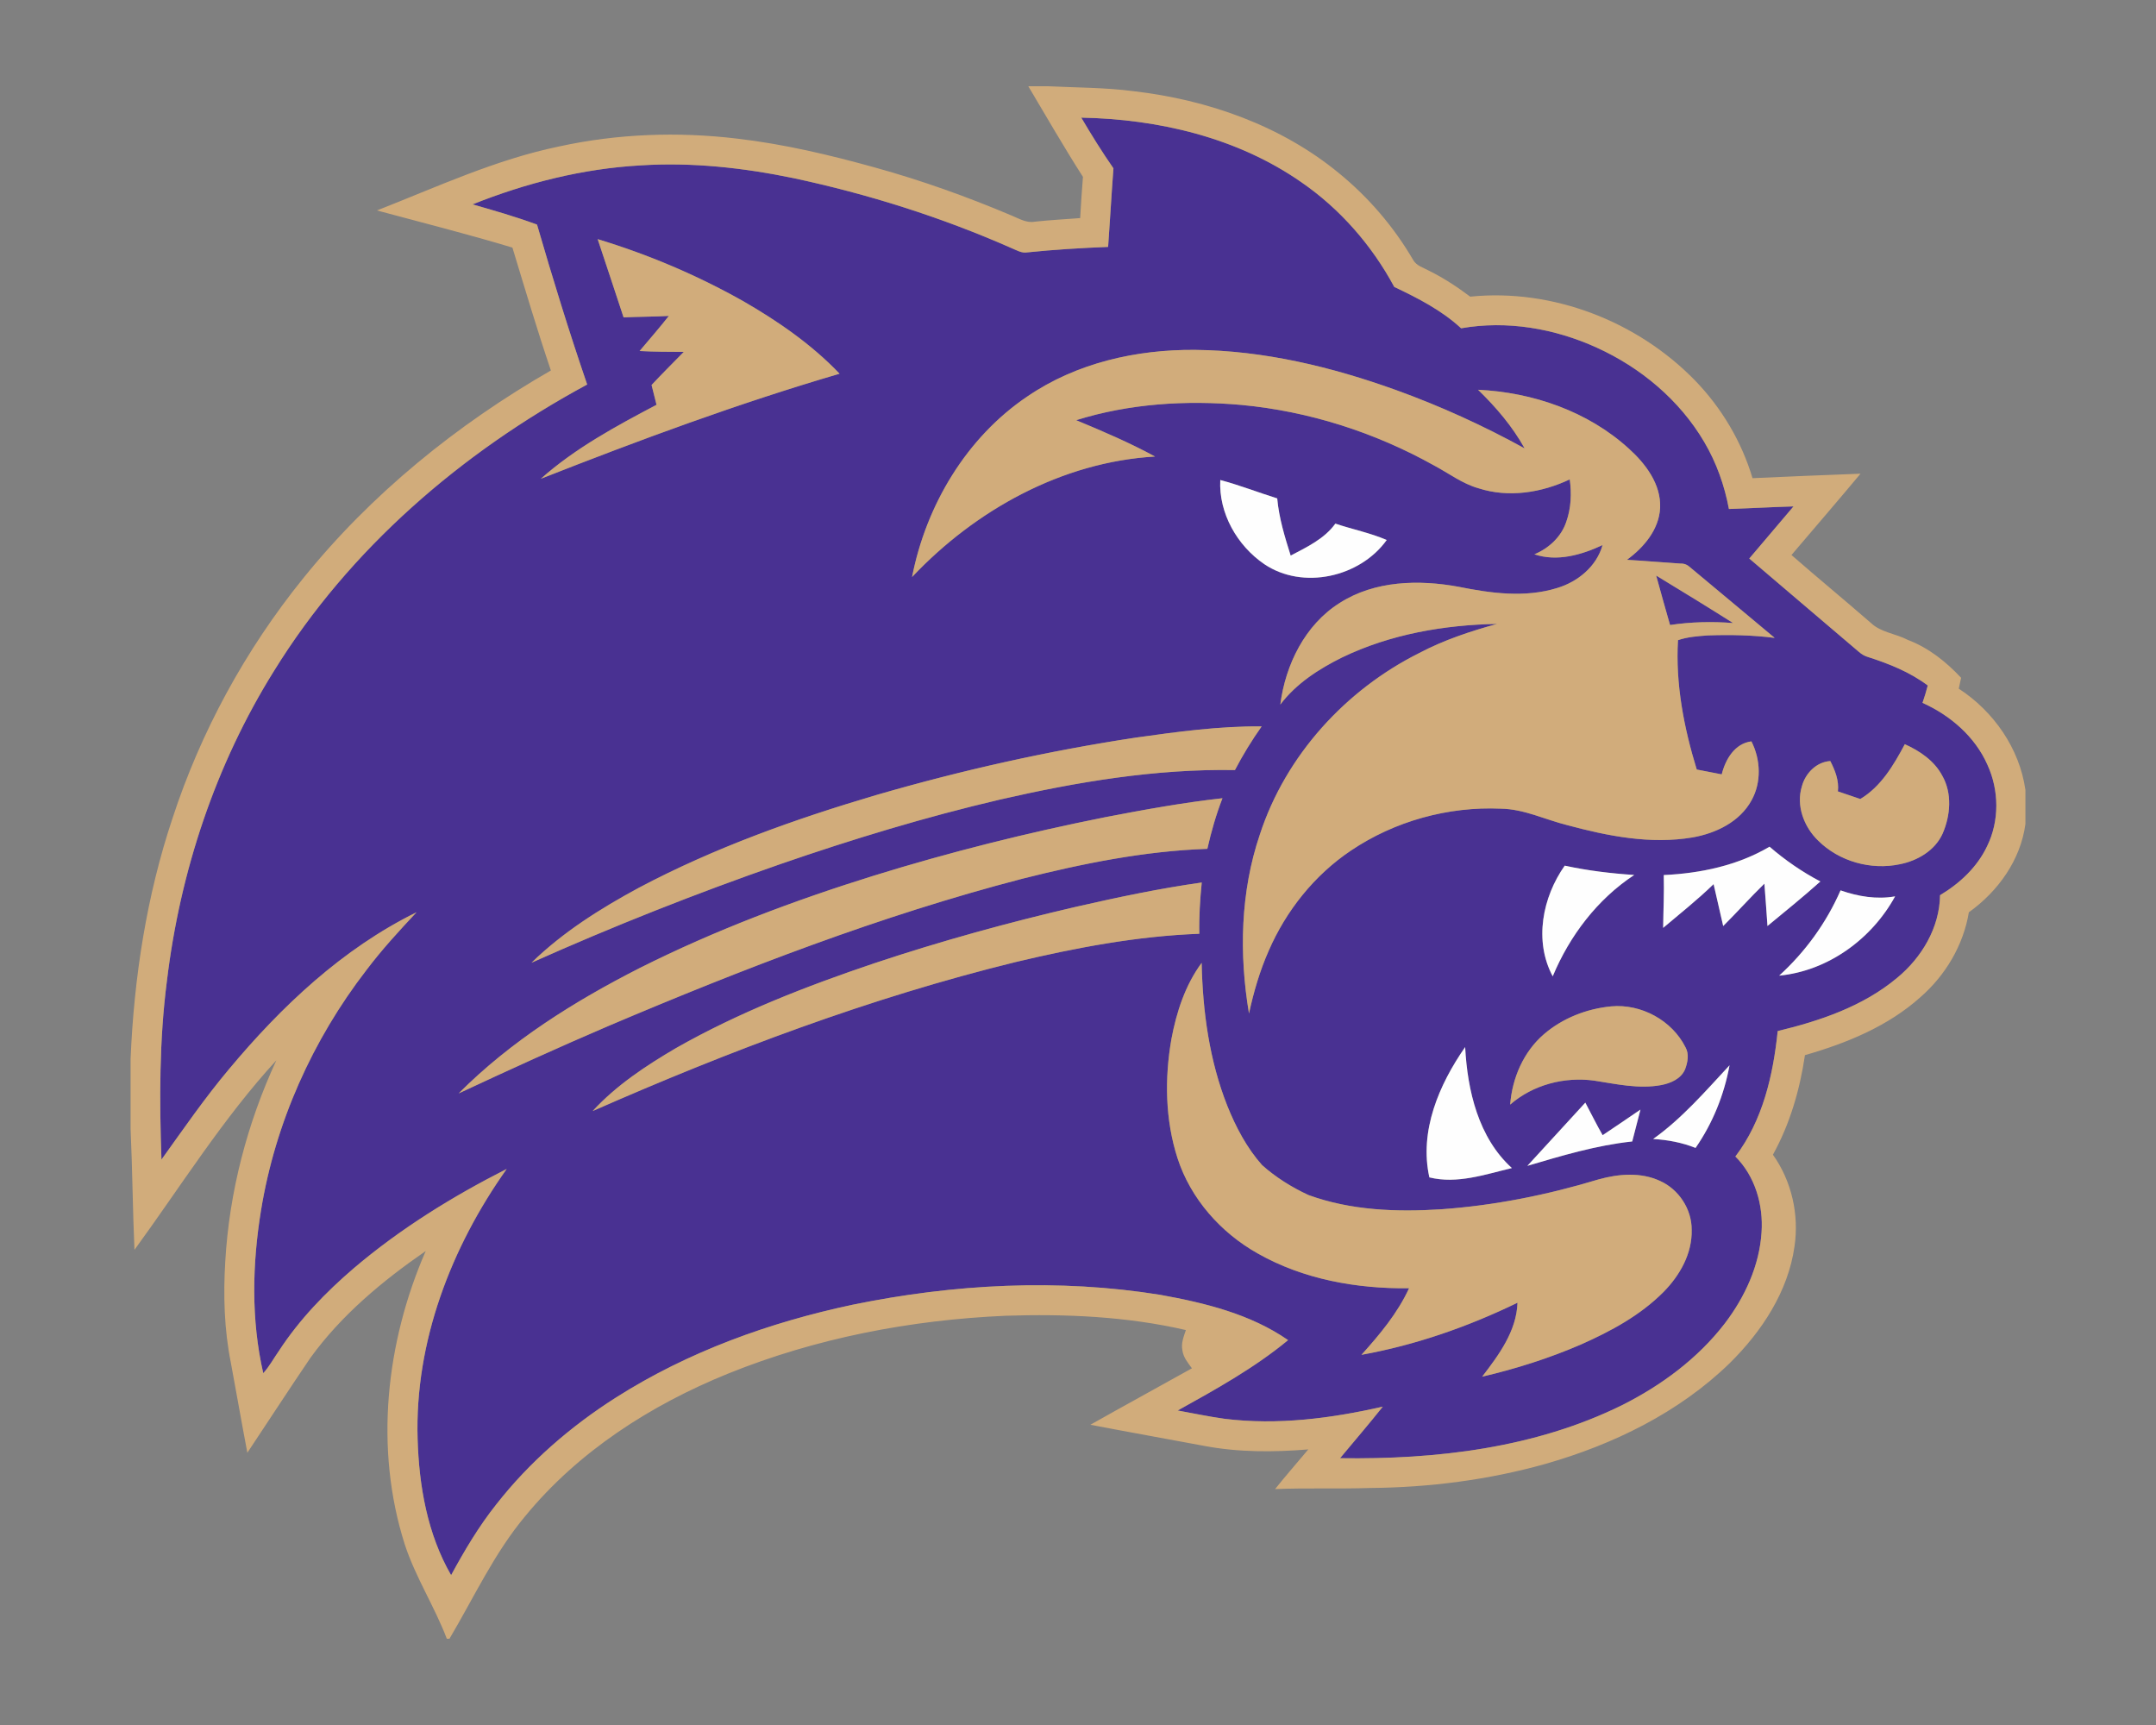 <?xml version="1.0" encoding="UTF-8"?>
<!DOCTYPE svg PUBLIC "-//W3C//DTD SVG 1.1//EN" "http://www.w3.org/Graphics/SVG/1.1/DTD/svg11.dtd">
<!-- Creator: CorelDRAW -->
<svg xmlns="http://www.w3.org/2000/svg" xml:space="preserve" width="2000px" height="1600px" version="1.1" style="shape-rendering:geometricPrecision; text-rendering:geometricPrecision; image-rendering:optimizeQuality; fill-rule:evenodd; clip-rule:evenodd"
viewBox="0 0 2000 1600"
 xmlns:xlink="http://www.w3.org/1999/xlink">
 <rect x="0" y="0" width="2000" height="1600" fill="#808080" stroke="none"/>
 <defs>
  <style type="text/css">
   <![CDATA[
    .fil0 {fill:#493192;fill-rule:nonzero}
    .fil1 {fill:#D1AC7B;fill-rule:nonzero}
    .fil2 {fill:#FEFEFE;fill-rule:nonzero}
   ]]>
  </style>
 </defs>
 <g id="Capa_x0020_1">
  <g id="Western_x0020_Carolina_x0020_Catamounts.cdr">
   <path class="fil0" d="M1003.04 109.12c71.5,1.35 144.68,18.47 204,59.79 36.11,24.83 65.62,58.7 86.35,97.24 21.97,10.42 43.98,21.67 62.01,38.35 42.45,-7.52 86.7,0.16 125.72,17.9 40.84,18.51 76.96,48.69 99.8,87.54 11.29,19.13 18.85,40.35 22.9,62.17 19.97,-0.66 39.95,-1.8 59.93,-2.39 -13.62,16.16 -27.41,32.18 -41.03,48.34 33.81,29 67.91,57.69 101.76,86.65 2.42,2.12 5.26,3.82 8.41,4.71 19.5,6.24 38.9,14.01 55.38,26.4 -1.37,5.44 -3.06,10.79 -4.86,16.11 25.78,11.59 48.7,31.29 60.25,57.49 10.83,23.63 11.2,52.04 -0.35,75.5 -9.16,19.4 -25.39,34.53 -43.63,45.41 -0.41,30.13 -17.03,57.94 -39.88,76.73 -31.5,26.38 -71.37,39.82 -110.73,49.31 -4.18,40.87 -13.89,83.1 -39.26,116.34 18.28,18.24 26.03,44.87 24.29,70.26 -1.94,30.93 -15.45,60.09 -34.03,84.5 -25.05,32.6 -58.88,57.54 -95.41,75.91 -80.78,39.84 -172.5,50.47 -261.57,49.17 13.25,-15.91 26.74,-31.63 39.65,-47.82 -47.93,10.93 -97.64,17.35 -146.7,11.29 -14.62,-2.05 -29.07,-5.07 -43.56,-7.72 35.38,-19.66 71.09,-39.41 102.4,-65.28 -34.93,-24.21 -77.14,-34.52 -118.38,-41.97 -94.58,-15.29 -191.79,-10.1 -285.42,9.12 -77.23,16.37 -152.82,43.59 -219.65,86.08 -42.01,26.7 -80.23,59.77 -110.97,99.04 -16.26,20.39 -29.56,42.88 -41.99,65.74 -22.01,-38.06 -29.79,-82.77 -31.07,-126.22 -2.76,-90.03 31.04,-177.89 82.63,-250.56 -50.33,25.53 -98.72,55.45 -141.78,92.05 -26.26,22.49 -50.56,47.65 -69.49,76.68 -4.87,6.91 -8.82,14.45 -14.56,20.71 -11.38,-49.62 -10.21,-101.32 -2.03,-151.31 13.23,-80.87 47.73,-157.85 97.74,-222.61 14.28,-18.9 30.28,-36.34 46.47,-53.6 -68.69,33.81 -125.42,87.38 -174.06,145.67 -22.45,26.7 -42.22,55.45 -62.54,83.73 -1.94,-55.2 -2.06,-110.68 5.03,-165.56 12.18,-101.55 45.19,-200.98 99.47,-287.86 69.95,-113.19 173.92,-202.58 290.4,-265.49 -16.8,-49 -32.06,-98.56 -46.51,-148.32 -19.63,-7.27 -39.75,-13.05 -59.86,-18.76 49.73,-19.89 102.37,-33.19 155.95,-36.19 47.5,-3.04 95.18,2.18 141.67,11.8 69.33,14.79 137.3,36.23 202.19,64.85 4.74,1.89 9.47,5 14.82,4.04 24.93,-2.56 49.96,-4.09 74.99,-5.07 1.78,-24.3 3.09,-48.6 4.94,-72.87 -10.61,-15.25 -20.41,-31.02 -29.83,-47.02zm533.3 424.73c23.91,14.52 47.75,29.1 71.36,44.05 -19.47,-1.53 -39.15,-1.08 -58.49,1.83 -4.3,-15.29 -8.75,-30.54 -12.87,-45.88zm-981.9 -312.02l0 0c8,24.18 16.1,48.34 24.03,72.55 13.99,-0.67 28,-0.57 41.99,-1.37 -8.71,11.11 -18.06,21.73 -27.14,32.57 13.67,0.73 27.34,0.73 41.01,0.8 -9.99,10.21 -20.16,20.27 -29.9,30.72 1.51,6.12 3.07,12.25 4.6,18.37 -37.56,19.8 -75.43,40.23 -107.32,68.6 91.13,-35.84 183.09,-69.9 277.12,-97.44 -25.83,-27.06 -56.93,-48.55 -89.21,-67.18 -42.74,-24.11 -88.2,-43.4 -135.18,-57.62zm398.68 145.83l0 0c-56.66,38.17 -94.04,101.09 -107.04,167.54 58.7,-62.13 139.04,-106.72 225.39,-111.75 -23.61,-12.82 -48.36,-23.4 -73.16,-33.71 49.35,-15.43 101.96,-18.72 153.28,-14.15 62.72,5.85 123.91,25.51 178.83,56.2 13.56,7.2 26.01,16.8 40.99,21.06 27.93,9.05 58.65,4.18 84.77,-8.21 1.81,13.1 1.26,26.72 -3.2,39.27 -4.64,14.03 -16.18,24.66 -29.62,30.24 21.19,7.09 43.77,0.52 63.25,-8.57 -5.54,19.86 -23.04,34.15 -42.29,39.88 -29.65,9.15 -61.24,4.85 -91.06,-1.16 -36.96,-6.84 -77.99,-5.85 -110.54,14.99 -32.23,20.28 -50.26,57.3 -55.04,94.2 14.74,-19.5 35.75,-33.03 57.39,-43.73 44.64,-21.51 94.47,-30.17 143.73,-31.06 -24.76,6.81 -49.28,14.92 -72.07,26.92 -68.5,34.2 -124.02,95.07 -147.95,168.19 -18.13,53.28 -19.43,111.08 -10.15,166.21 4.29,-19.86 10.01,-39.47 18.24,-58.1 16.16,-37.21 42.44,-70.24 76.2,-92.91 40.62,-27.41 90.33,-41.12 139.23,-38.95 21.46,0.34 40.93,10.12 61.41,15.24 37.72,10.17 77.47,18.06 116.51,11.41 21.57,-3.82 43.68,-14.42 54.58,-34.38 9.33,-16.77 8.5,-37.76 -0.11,-54.67 -15.52,1.96 -24.12,16.75 -27.55,30.6 -7.72,-1.57 -15.45,-3.04 -23.17,-4.5 -11.89,-38.74 -19.8,-79.31 -17.4,-119.98 8.89,-3.06 18.33,-3.72 27.66,-4.41 20.68,-0.73 41.46,-0.34 62.03,2.29 -26.12,-21.92 -52.41,-43.66 -78.56,-65.56 -2.4,-2.26 -5.44,-3.52 -8.71,-3.36 -16.61,-1.05 -33.18,-2.53 -49.78,-3.49 15.63,-11.43 29.72,-27.94 30.79,-48.12 0.96,-22.01 -13.49,-41.03 -29.07,-55.06 -37.93,-34.54 -89.03,-52.14 -139.8,-54.54 16.64,16.16 31.91,33.99 43.18,54.36 -38.17,-21.03 -77.99,-39.16 -119,-53.99 -59.86,-21.6 -122.83,-36.78 -186.74,-37.37 -54.4,-0.46 -110.1,12.13 -155.45,43.13zm178.86 77.57l0 0c-1.54,30.79 15.7,60.9 40.82,78.02 35.82,24.18 88.85,12.13 113.58,-22.38 -15.36,-6.65 -31.84,-9.85 -47.64,-15.2 -10.17,14.15 -26.47,21.78 -41.46,29.67 -5.46,-17.33 -10.86,-34.88 -12.48,-53.05 -17.67,-5.54 -34.93,-12.28 -52.82,-17.06zm-78.45 238.95l0 0c-81.12,12.28 -161.37,30.24 -240.16,53.1 -75.77,22.35 -150.67,49.05 -220.64,86.1 -35.68,19.27 -70.49,41.15 -99.68,69.58 75.66,-33.83 152.8,-64.34 231.09,-91.57 66.85,-23.1 134.67,-43.7 203.58,-59.79 71.41,-16.36 144.37,-28.62 217.86,-27.34 7.36,-14.05 15.63,-27.59 24.8,-40.52 -39.18,-0.32 -78.13,4.98 -116.85,10.44zm713.46 6.11l0 0c-10.28,19.26 -22.01,39.31 -41.3,50.81 -6.92,-2.4 -13.87,-4.64 -20.78,-7.04 1.15,-9.99 -2.58,-19.45 -7.04,-28.14 -12.91,0.78 -23.17,11.38 -26.37,23.45 -5.53,17.92 1.94,37.62 15.06,50.29 19.52,19.43 49.1,27.65 75.95,21.92 16.23,-3.23 32.37,-12.64 39.46,-28.19 7.38,-16.82 9.12,-37.48 -0.26,-53.92 -7.31,-13.8 -20.8,-22.94 -34.72,-29.18zm-741.89 67.72l0 0c-72.44,14.47 -144.19,32.39 -214.72,54.27 -74.22,23.1 -147.23,50.6 -216.76,85.5 -60.89,30.97 -119.7,67.8 -168.16,116.41 46.17,-21.6 92.57,-42.72 139.43,-62.78 124.91,-53.01 251.96,-102.17 383.43,-136.35 56.25,-14.17 113.53,-25.73 171.66,-27.74 3.61,-15.94 8.11,-31.69 14.03,-46.93 -36.57,4.07 -72.8,10.67 -108.91,17.62zm518.28 53.63l0 0c0.44,16.34 -0.39,32.66 -0.57,49 15.75,-13.35 32.02,-26.15 46.79,-40.59 2.9,12.96 6.01,25.89 8.91,38.88 12.96,-12.87 25.1,-26.56 38.22,-39.3 0.98,13.08 1.99,26.18 2.86,39.27 16.48,-13.6 33.12,-27.01 49.05,-41.3 -16.89,-8.87 -32.71,-19.77 -47.13,-32.25 -29.62,17.46 -64.07,24.73 -98.13,26.29zm-103.01 93.92l0 0c15.68,-37.56 41.39,-71.5 75.58,-93.99 -21.64,-1.42 -43.24,-4.03 -64.45,-8.64 -20.67,29.32 -28.69,69.89 -11.13,102.63zm-441.63 -64.6l0 0c-63.31,14.67 -126.08,31.95 -187.75,52.53 -63.22,21.32 -125.83,45.64 -183.93,78.67 -27.86,16.37 -55.29,34.45 -77.28,58.38 126.95,-55.84 257.33,-105.08 392.19,-138.17 55.97,-13.33 112.91,-24.12 170.56,-26.27 -0.33,-15.88 0.68,-31.75 2.26,-47.54 -39.04,5.51 -77.63,13.65 -116.05,22.4zm651.71 63.98l0 0c45.34,-4.39 85.87,-33.99 107.52,-73.53 -17.03,3.04 -34.43,0.11 -50.59,-5.56 -13.12,30.01 -32.71,57.08 -56.93,79.09zm-563.78 58.76l0 0c-6.42,36.6 -5.82,75 5.65,110.56 12.18,37.6 40.05,69.03 74.29,88.3 42.44,24.14 92.11,32.91 140.5,32.34 -10.68,23.16 -27.2,42.93 -44.16,61.74 50.24,-9.05 98.86,-26.06 144.75,-48.32 -0.87,26.36 -17.37,48.53 -32.78,68.59 31.27,-7.31 62.02,-17.05 91.53,-29.8 27.79,-12.32 55.24,-27.09 76.82,-48.89 15.04,-15.27 26.6,-35.61 25.99,-57.58 0.13,-19.11 -11.98,-37.51 -29.35,-45.28 -17.78,-8.27 -38.42,-6.58 -56.85,-1.46 -47.52,14.4 -96.55,24.25 -146.1,27.75 -41.33,2.69 -83.95,1.09 -123.2,-13.21 -15.5,-7.18 -30.26,-16.37 -42.99,-27.75 -14.18,-15.93 -24.26,-35.11 -32.19,-54.79 -16.73,-42.15 -22.92,-87.68 -23.88,-132.8 -15.25,20.66 -23.34,45.62 -28.03,70.6zm345.6 -4.48l0 0c-18.95,16.28 -29.48,40.69 -31.36,65.33 21.08,-18.4 50.27,-25.99 77.79,-22.26 20.57,3.15 41.57,8.04 62.4,4.13 8.77,-1.69 18.33,-5.82 22.05,-14.58 2.4,-6.42 3.96,-14.03 0.44,-20.34 -12.53,-25.08 -41.21,-40.62 -69.05,-38.04 -22.65,2.18 -44.94,10.88 -62.27,25.76zm-106.33 132.85l0 0c25.74,6.35 51.61,-2.72 76.53,-8.66 -31.09,-28.21 -41.21,-71.87 -43.34,-112.21 -24.18,34.77 -42.74,77.83 -33.19,120.87zm207.61 -35.63l0 0c13.44,0.8 26.79,3.29 39.32,8.29 15.88,-22.88 26.51,-49.26 31.52,-76.61 -22.33,23.97 -43.96,49.21 -70.84,68.32zm-116.7 24.93l0 0c31.93,-9.46 64.06,-19.06 97.28,-22.63 2.49,-9.87 5.11,-19.7 7.63,-29.55 -11.63,8 -23.36,15.88 -35.09,23.75 -5.71,-9.88 -10.67,-20.16 -16.06,-30.2 -17.92,19.55 -35.87,39.09 -53.76,58.63z"/>
   <path class="fil1" d="M953.9 80l18.26 0c26.49,1.28 53.07,1.14 79.43,4.59 68.73,7.94 137.03,31.87 190.81,76.3 27.34,22.38 50.7,49.65 68.48,80.18 3.13,5.6 9.8,7.25 15.04,10.2 13.42,6.63 25.94,14.92 37.9,23.88 76.41,-7.74 154.88,22.79 208.32,77.49 24.73,25.46 43.43,56.8 53.57,90.88 33.4,-1.49 66.79,-2.95 100.19,-4.16 -21.12,25.33 -42.7,50.29 -64.05,75.43 24.32,21.23 49.26,41.76 73.62,62.95 9.42,9 23.2,9.92 34.4,15.82 19.21,7.31 35.43,20.25 49.35,35.13 -0.77,3.33 -1.51,6.69 -2.19,10.05 32.34,21.03 56.39,55.43 61.83,93.95l0 31.65c-4.48,33.44 -25.44,62.52 -52.46,81.83 -5.07,30.45 -21.55,58.24 -44.66,78.49 -30.24,27.23 -68.74,42.93 -107.39,54.02 -4.75,32.13 -13.92,63.83 -29.71,92.34 17.37,24.43 24.39,55.5 20.02,85.07 -5.92,41.95 -30.35,78.84 -59.93,108.12 -47.27,46.03 -108.27,75.68 -171.22,93.64 -52.87,14.86 -107.82,21.85 -162.68,22.31 -29.32,0.96 -58.69,-0.16 -88,1.01 9.97,-12.51 20.53,-24.51 30.79,-36.78 -32.04,2.61 -64.52,2.76 -96.2,-3.22 -35.32,-6.59 -70.68,-12.9 -105.95,-19.66 31.32,-17.65 62.84,-34.88 94.22,-52.37 -3.68,-5.05 -8.02,-10.14 -8.82,-16.59 -1.44,-6.52 1.21,-12.82 3.2,-18.88 -54.79,-12.64 -111.36,-15.11 -167.36,-13.26 -87.93,3.86 -175.78,20.67 -257.51,53.74 -71.43,28.98 -138.63,72 -187.89,132.02 -28.82,34.4 -47.63,75.48 -70.37,113.83l-2.45 0c-11.34,-29.87 -29.12,-57.14 -39.06,-87.63 -28.28,-89.01 -17.47,-187.16 19.47,-271.98 -40.04,27.63 -78.22,59.36 -106.92,99.02 -19.8,29.16 -38.98,58.72 -58.52,88.06 -5.32,-27.81 -10.15,-55.7 -15.31,-83.51 -6.2,-30.84 -7.07,-62.52 -5.19,-93.83 3.7,-64.51 20.29,-128.03 47.38,-186.63 -49.64,54.08 -88.5,116.66 -131.61,175.79 -1.65,-37.35 -1.88,-74.76 -3.59,-112.11l0 -65.14c3.18,-75.59 14.86,-151.11 38.86,-223 26.35,-80.62 67.66,-156.27 120.93,-222.24 63.21,-78.56 142.86,-142.99 230.09,-193.17 -12.78,-37.71 -24.1,-75.9 -35.68,-113.98 -41.6,-12.55 -83.75,-23.14 -125.67,-34.45 55.49,-21.74 110.08,-47.18 168.75,-59.31 54.17,-11.87 110.31,-13.9 165.33,-7.32 43.33,5.05 85.89,15.11 127.88,26.79 43.23,11.96 85.56,27.11 126.86,44.59 6.86,2.82 13.78,7.14 21.55,5.65 13.95,-1.49 27.96,-2.24 41.97,-3.31 0.73,-12.76 1.53,-25.51 2.58,-38.24 -17.67,-27.55 -33.94,-55.96 -50.69,-84.05zm-399.46 141.83c46.98,14.22 92.44,33.51 135.18,57.62 32.28,18.63 63.38,40.12 89.21,67.18 -94.03,27.54 -185.99,61.6 -277.12,97.44 31.89,-28.37 69.76,-48.8 107.32,-68.6 -1.53,-6.12 -3.09,-12.25 -4.6,-18.37 9.74,-10.45 19.91,-20.51 29.9,-30.72 -13.67,-0.07 -27.34,-0.07 -41.01,-0.8 9.08,-10.84 18.43,-21.46 27.14,-32.57 -13.99,0.8 -28,0.7 -41.99,1.37 -7.93,-24.21 -16.03,-48.37 -24.03,-72.55zm398.68 145.83c45.35,-31 101.05,-43.59 155.45,-43.13 63.91,0.59 126.88,15.77 186.74,37.37 41.01,14.83 80.83,32.96 119,53.99 -11.27,-20.37 -26.54,-38.2 -43.18,-54.36 50.77,2.4 101.87,20 139.8,54.54 15.58,14.03 30.03,33.05 29.07,55.06 -1.07,20.18 -15.16,36.69 -30.79,48.12 16.6,0.96 33.17,2.44 49.78,3.49 3.27,-0.16 6.31,1.1 8.71,3.36 26.15,21.9 52.44,43.64 78.56,65.56 -20.57,-2.63 -41.35,-3.02 -62.03,-2.29 -9.33,0.69 -18.77,1.35 -27.66,4.41 -2.4,40.67 5.51,81.24 17.4,119.98 7.72,1.46 15.45,2.93 23.17,4.5 3.43,-13.85 12.03,-28.64 27.55,-30.6 8.61,16.91 9.44,37.9 0.11,54.67 -10.9,19.96 -33.01,30.56 -54.58,34.38 -39.04,6.65 -78.79,-1.24 -116.51,-11.41 -20.48,-5.12 -39.95,-14.9 -61.41,-15.24 -48.9,-2.17 -98.61,11.54 -139.23,38.95 -33.76,22.67 -60.04,55.7 -76.2,92.91 -8.23,18.63 -13.95,38.24 -18.24,58.1 -9.28,-55.13 -7.98,-112.93 10.15,-166.21 23.93,-73.12 79.45,-133.99 147.95,-168.19 22.79,-12 47.31,-20.11 72.07,-26.92 -49.26,0.89 -99.09,9.55 -143.73,31.06 -21.64,10.7 -42.65,24.23 -57.39,43.73 4.78,-36.9 22.81,-73.92 55.04,-94.2 32.55,-20.84 73.58,-21.83 110.54,-14.99 29.82,6.01 61.41,10.31 91.06,1.16 19.25,-5.73 36.75,-20.02 42.29,-39.88 -19.48,9.09 -42.06,15.66 -63.25,8.57 13.44,-5.58 24.98,-16.21 29.62,-30.24 4.46,-12.55 5.01,-26.17 3.2,-39.27 -26.12,12.39 -56.84,17.26 -84.77,8.21 -14.98,-4.26 -27.43,-13.86 -40.99,-21.06 -54.92,-30.69 -116.11,-50.35 -178.83,-56.2 -51.32,-4.57 -103.93,-1.28 -153.28,14.15 24.8,10.31 49.55,20.89 73.16,33.71 -86.35,5.03 -166.69,49.62 -225.39,111.75 13,-66.45 50.38,-129.37 107.04,-167.54zm100.41 316.52c38.72,-5.46 77.67,-10.76 116.85,-10.44 -9.17,12.93 -17.44,26.47 -24.8,40.52 -73.49,-1.28 -146.45,10.98 -217.86,27.34 -68.91,16.09 -136.73,36.69 -203.58,59.79 -78.29,27.23 -155.43,57.74 -231.09,91.57 29.19,-28.43 64,-50.31 99.68,-69.58 69.97,-37.05 144.87,-63.75 220.64,-86.1 78.79,-22.86 159.04,-40.82 240.16,-53.1zm713.46 6.11c13.92,6.24 27.41,15.38 34.72,29.18 9.38,16.44 7.64,37.1 0.26,53.92 -7.09,15.55 -23.23,24.96 -39.46,28.19 -26.85,5.73 -56.43,-2.49 -75.95,-21.92 -13.12,-12.67 -20.59,-32.37 -15.06,-50.29 3.2,-12.07 13.46,-22.67 26.37,-23.45 4.46,8.69 8.19,18.15 7.04,28.14 6.91,2.4 13.86,4.64 20.78,7.04 19.29,-11.5 31.02,-31.55 41.3,-50.81zm-741.89 67.72c36.11,-6.95 72.34,-13.55 108.91,-17.62 -5.92,15.24 -10.42,30.99 -14.03,46.93 -58.13,2.01 -115.41,13.57 -171.66,27.74 -131.47,34.18 -258.52,83.34 -383.43,136.35 -46.86,20.06 -93.26,41.18 -139.43,62.78 48.46,-48.61 107.27,-85.44 168.16,-116.41 69.53,-34.9 142.54,-62.4 216.76,-85.5 70.53,-21.88 142.28,-39.8 214.72,-54.27zm-26.36 82.95c38.42,-8.75 77.01,-16.89 116.05,-22.4 -1.58,15.79 -2.59,31.66 -2.26,47.54 -57.65,2.15 -114.59,12.94 -170.56,26.27 -134.86,33.09 -265.24,82.33 -392.19,138.17 21.99,-23.93 49.42,-42.01 77.28,-58.38 58.1,-33.03 120.71,-57.35 183.93,-78.67 61.67,-20.58 124.44,-37.86 187.75,-52.53zm87.93 122.74c4.69,-24.98 12.78,-49.94 28.03,-70.6 0.96,45.12 7.15,90.65 23.88,132.8 7.93,19.68 18.01,38.86 32.19,54.79 12.73,11.38 27.49,20.57 42.99,27.75 39.25,14.3 81.87,15.9 123.2,13.21 49.55,-3.5 98.58,-13.35 146.1,-27.75 18.43,-5.12 39.07,-6.81 56.85,1.46 17.37,7.77 29.48,26.17 29.35,45.28 0.61,21.97 -10.95,42.31 -25.99,57.58 -21.58,21.8 -49.03,36.57 -76.82,48.89 -29.51,12.75 -60.26,22.49 -91.53,29.8 15.41,-20.06 31.91,-42.23 32.78,-68.59 -45.89,22.26 -94.51,39.27 -144.75,48.32 16.96,-18.81 33.48,-38.58 44.16,-61.74 -48.39,0.57 -98.06,-8.2 -140.5,-32.34 -34.24,-19.27 -62.11,-50.7 -74.29,-88.3 -11.47,-35.56 -12.07,-73.96 -5.65,-110.56zm345.6 -4.48c17.33,-14.88 39.62,-23.58 62.27,-25.76 27.84,-2.58 56.52,12.96 69.05,38.04 3.52,6.31 1.96,13.92 -0.44,20.34 -3.72,8.76 -13.28,12.89 -22.05,14.58 -20.83,3.91 -41.83,-0.98 -62.4,-4.13 -27.52,-3.73 -56.71,3.86 -77.79,22.26 1.88,-24.64 12.41,-49.05 31.36,-65.33zm104.07 -425.37l0 0c4.12,15.34 8.57,30.59 12.87,45.88 19.34,-2.91 39.02,-3.36 58.49,-1.83 -23.61,-14.95 -47.45,-29.53 -71.36,-44.05zm-533.3 -424.73c9.42,16 19.22,31.77 29.83,47.02 -1.85,24.27 -3.16,48.57 -4.94,72.87 -25.03,0.98 -50.06,2.51 -74.99,5.07 -5.35,0.96 -10.08,-2.15 -14.82,-4.04 -64.89,-28.62 -132.86,-50.06 -202.19,-64.85 -46.49,-9.62 -94.17,-14.84 -141.67,-11.8 -53.58,3 -106.22,16.3 -155.95,36.19 20.11,5.71 40.23,11.49 59.86,18.76 14.45,49.76 29.71,99.32 46.51,148.32 -116.48,62.91 -220.45,152.3 -290.4,265.49 -54.28,86.88 -87.29,186.31 -99.47,287.86 -7.09,54.88 -6.97,110.36 -5.03,165.56 20.32,-28.28 40.09,-57.03 62.54,-83.73 48.64,-58.29 105.37,-111.86 174.06,-145.67 -16.19,17.26 -32.19,34.7 -46.47,53.6 -50.01,64.76 -84.51,141.74 -97.74,222.61 -8.18,49.99 -9.35,101.69 2.03,151.31 5.74,-6.26 9.69,-13.8 14.56,-20.71 18.93,-29.03 43.23,-54.19 69.49,-76.68 43.06,-36.6 91.45,-66.52 141.78,-92.05 -51.59,72.67 -85.39,160.53 -82.63,250.56 1.28,43.45 9.06,88.16 31.07,126.22 12.43,-22.86 25.73,-45.35 41.99,-65.74 30.74,-39.27 68.96,-72.34 110.97,-99.04 66.83,-42.49 142.42,-69.71 219.65,-86.08 93.63,-19.22 190.84,-24.41 285.42,-9.12 41.24,7.45 83.45,17.76 118.38,41.97 -31.31,25.87 -67.02,45.62 -102.4,65.28 14.49,2.65 28.94,5.67 43.56,7.72 49.06,6.06 98.77,-0.36 146.7,-11.29 -12.91,16.19 -26.4,31.91 -39.65,47.82 89.07,1.3 180.79,-9.33 261.57,-49.17 36.53,-18.37 70.36,-43.31 95.41,-75.91 18.58,-24.41 32.09,-53.57 34.03,-84.5 1.74,-25.39 -6.01,-52.02 -24.29,-70.26 25.37,-33.24 35.08,-75.47 39.26,-116.34 39.36,-9.49 79.23,-22.93 110.73,-49.31 22.85,-18.79 39.47,-46.6 39.88,-76.73 18.24,-10.88 34.47,-26.01 43.63,-45.41 11.55,-23.46 11.18,-51.87 0.35,-75.5 -11.55,-26.2 -34.47,-45.9 -60.25,-57.49 1.8,-5.32 3.49,-10.67 4.86,-16.11 -16.48,-12.39 -35.88,-20.16 -55.38,-26.4 -3.15,-0.89 -5.99,-2.59 -8.41,-4.71 -33.85,-28.96 -67.95,-57.65 -101.76,-86.65 13.62,-16.16 27.41,-32.18 41.03,-48.34 -19.98,0.59 -39.96,1.73 -59.93,2.39 -4.05,-21.82 -11.61,-43.04 -22.9,-62.17 -22.84,-38.85 -58.96,-69.03 -99.8,-87.54 -39.02,-17.74 -83.27,-25.42 -125.72,-17.9 -18.03,-16.68 -40.04,-27.93 -62.01,-38.35 -20.73,-38.54 -50.24,-72.41 -86.35,-97.24 -59.32,-41.32 -132.5,-58.44 -204,-59.79z"/>
   <path class="fil2" d="M1131.98 445.23c17.89,4.78 35.15,11.52 52.82,17.06 1.62,18.17 7.02,35.72 12.48,53.05 14.99,-7.89 31.29,-15.52 41.46,-29.67 15.8,5.35 32.28,8.55 47.64,15.2 -24.73,34.51 -77.76,46.56 -113.58,22.38 -25.12,-17.12 -42.36,-47.23 -40.82,-78.02zm411.4 366.41c34.06,-1.56 68.51,-8.83 98.13,-26.29 14.42,12.48 30.24,23.38 47.13,32.25 -15.93,14.29 -32.57,27.7 -49.05,41.3 -0.87,-13.09 -1.88,-26.19 -2.86,-39.27 -13.12,12.74 -25.26,26.43 -38.22,39.3 -2.9,-12.99 -6.01,-25.92 -8.91,-38.88 -14.77,14.44 -31.04,27.24 -46.79,40.59 0.18,-16.34 1.01,-32.66 0.57,-49zm-103.01 93.92c-17.56,-32.74 -9.54,-73.31 11.13,-102.63 21.21,4.61 42.81,7.22 64.45,8.64 -34.19,22.49 -59.9,56.43 -75.58,93.99zm210.08 -0.62c24.22,-22.01 43.81,-49.08 56.93,-79.09 16.16,5.67 33.56,8.6 50.59,5.56 -21.65,39.54 -62.18,69.14 -107.52,73.53zm-324.51 187.13c-9.55,-43.04 9.01,-86.1 33.19,-120.87 2.13,40.34 12.25,84 43.34,112.21 -24.92,5.94 -50.79,15.01 -76.53,8.66zm207.61 -35.63c26.88,-19.11 48.51,-44.35 70.84,-68.32 -5.01,27.35 -15.64,53.73 -31.52,76.61 -12.53,-5 -25.88,-7.49 -39.32,-8.29zm-116.7 24.93c17.89,-19.54 35.84,-39.08 53.76,-58.63 5.39,10.04 10.35,20.32 16.06,30.2 11.73,-7.87 23.46,-15.75 35.09,-23.75 -2.52,9.85 -5.14,19.68 -7.63,29.55 -33.22,3.57 -65.35,13.17 -97.28,22.63z"/>
  </g>
 </g>
</svg>

